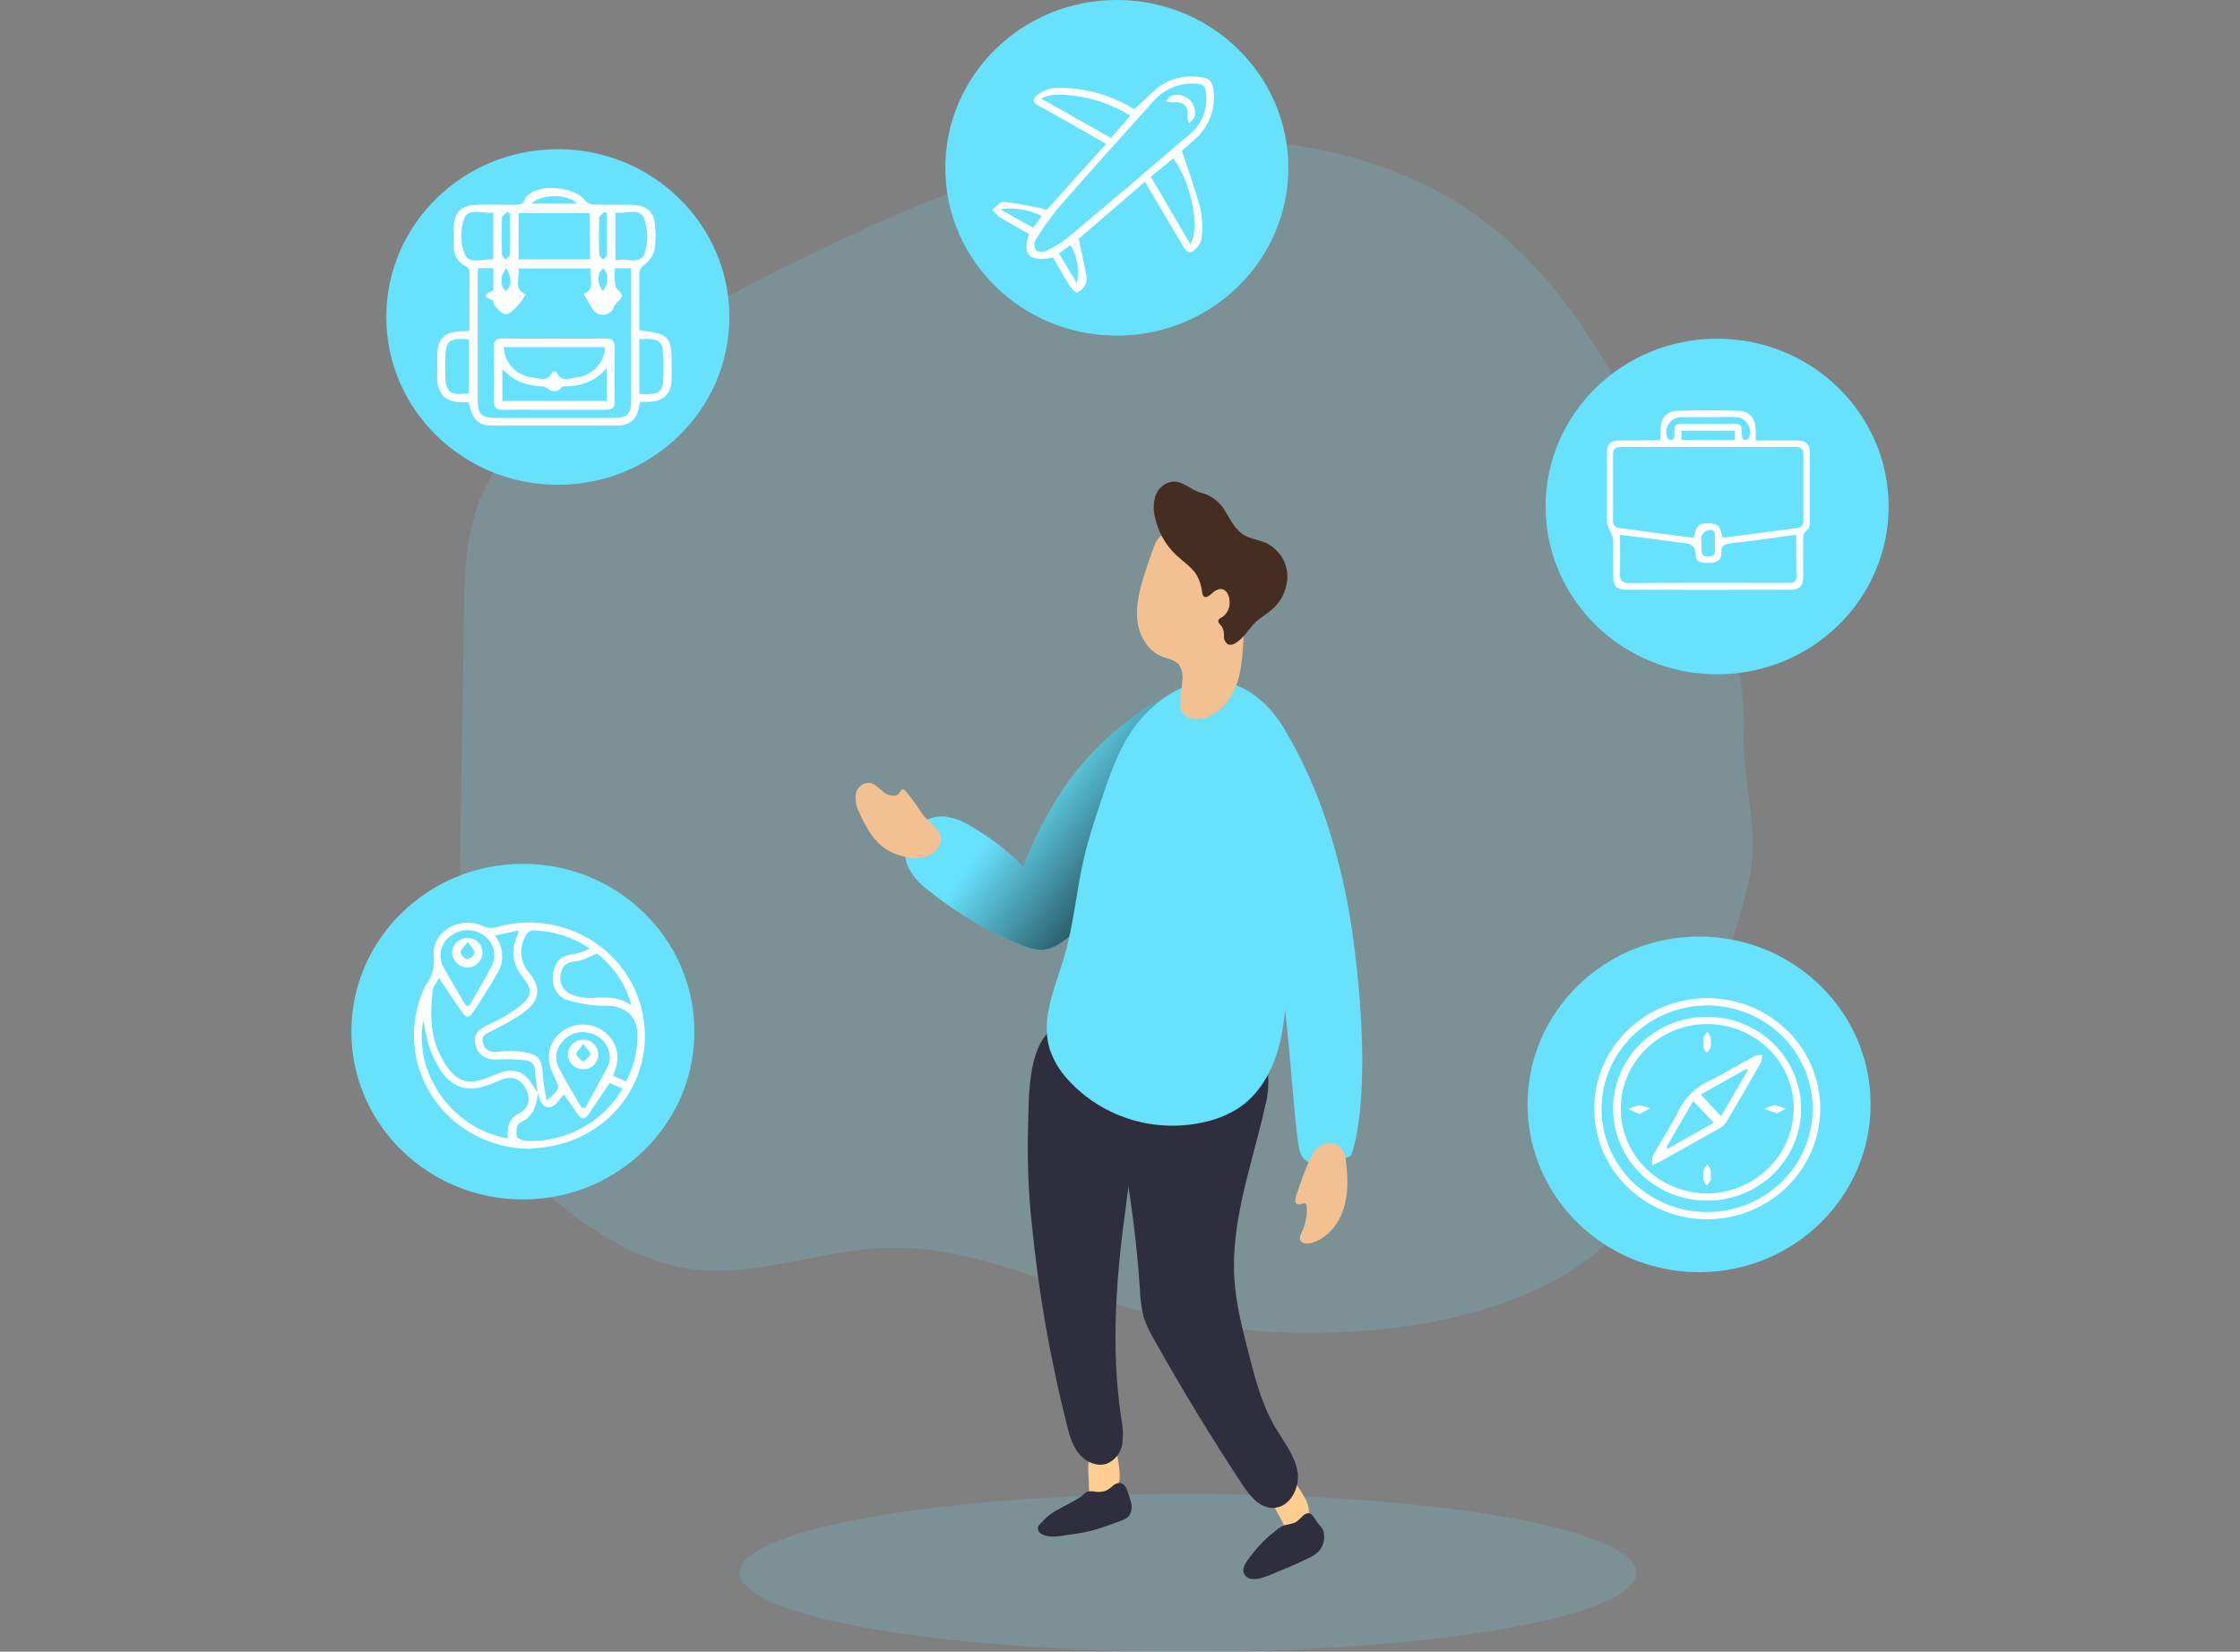 <svg width="579" height="427" viewBox="0 0 579 427" fill="none" xmlns="http://www.w3.org/2000/svg">
<rect x="0" y="0" width="579" height="427" fill="#808080" stroke="none"/>
<g clip-path="url(#clip0_6_91)">
<path opacity="0.18" d="M307.075 427C371.077 427 422.962 417.862 422.962 406.59C422.962 395.318 371.077 386.18 307.075 386.18C243.072 386.18 191.187 395.318 191.187 406.59C191.187 417.862 243.072 427 307.075 427Z" fill="#68E1FD"/>
<path opacity="0.18" d="M450.766 189.616C451.387 166.601 441.113 144.801 430.95 124.033C419.134 99.9 406.541 74.995 385.128 58.288C359.199 38.008 323.473 32.819 290.665 37.747C257.857 42.676 227.235 56.702 197.744 71.619C180.325 80.434 163.006 89.673 147.539 101.474C137.909 108.824 128.8 117.487 124.24 128.615C120.257 138.266 120.046 148.948 119.89 159.349L118.248 268.357C118.16 274.284 118.093 280.386 120.223 285.933C123.097 293.391 129.51 298.906 135.69 304.096C148.227 314.626 161.697 325.591 178.039 327.98C195.259 330.498 212.367 322.986 229.776 322.551C250.69 322.063 270.228 331.736 290.266 337.642C315.356 345.007 341.854 346.56 367.664 342.18C386.104 339.02 404.655 332.409 417.681 319.284C425.181 311.684 430.507 302.337 434.734 292.642C440.556 279.298 444.444 265.222 446.284 250.824C447.571 240.793 452.674 230.197 453.029 220.35C453.407 210.319 450.478 200.06 450.766 189.616Z" fill="#68E1FD"/>
<path d="M264.503 224.009C260.465 219.934 255.882 216.414 250.878 213.543C249.022 212.357 246.945 211.541 244.765 211.144C243.093 210.93 241.392 211.151 239.835 211.786C238.279 212.421 236.921 213.447 235.9 214.76C234.878 216.074 234.23 217.628 234.019 219.265C233.809 220.902 234.044 222.565 234.702 224.085C235.945 226.489 237.751 228.572 239.972 230.164C247.224 236.07 255.354 240.858 264.081 244.364C265.631 245.088 267.314 245.498 269.03 245.57C271.626 245.57 273.967 244.061 275.975 242.443C281.711 237.796 285.961 231.587 289.777 225.377C292.706 220.665 295.525 215.812 297.067 210.504C297.943 207.486 298.398 204.37 298.964 201.287C299.53 198.203 300.151 195.37 300.906 192.439C301.549 189.953 303.79 185.838 303.58 183.33C303.08 177.609 295.092 183.808 292.951 185.306C284.515 191.397 277.471 199.144 272.269 208.05C269.206 213.136 266.607 218.476 264.503 224.009V224.009Z" fill="#68E1FD"/>
<path d="M264.503 224.009C260.465 219.934 255.882 216.414 250.878 213.543C249.022 212.357 246.945 211.541 244.765 211.144C243.093 210.93 241.392 211.151 239.835 211.786C238.279 212.421 236.921 213.447 235.9 214.76C234.878 216.074 234.23 217.628 234.019 219.265C233.809 220.902 234.044 222.565 234.702 224.085C235.945 226.489 237.751 228.572 239.972 230.164C247.224 236.07 255.354 240.858 264.081 244.364C265.631 245.088 267.314 245.498 269.03 245.57C271.626 245.57 273.967 244.061 275.975 242.443C281.711 237.796 285.961 231.587 289.777 225.377C292.706 220.665 295.525 215.812 297.067 210.504C297.943 207.486 298.398 204.37 298.964 201.287C299.53 198.203 300.151 195.37 300.906 192.439C301.549 189.953 303.79 185.838 303.58 183.33C303.08 177.609 295.092 183.808 292.951 185.306C284.515 191.397 277.471 199.144 272.269 208.05C269.206 213.136 266.607 218.476 264.503 224.009V224.009Z" fill="url(#paint0_linear_6_91)"/>
<path d="M238.33 210.287C237.055 208.287 235.646 206.372 234.114 204.554C233.903 204.294 233.614 204.012 233.27 204.077C232.926 204.142 232.749 204.587 232.549 204.913C231.739 206.226 229.631 205.749 228.411 204.782C227.19 203.816 226.081 202.448 224.505 202.361C223.67 202.405 222.878 202.736 222.269 203.296C221.66 203.857 221.273 204.61 221.177 205.423C221.029 207.068 221.372 208.72 222.164 210.178C222.771 211.571 223.464 212.927 224.239 214.238C225.213 215.979 226.498 217.534 228.034 218.83C229.544 219.979 231.277 220.817 233.126 221.295C234.916 221.866 236.823 221.989 238.674 221.653C239.595 221.478 240.461 221.092 241.199 220.526C241.938 219.959 242.529 219.23 242.923 218.396C244.487 214.651 239.983 212.946 238.33 210.287Z" fill="#F3C091"/>
<path d="M281.467 384.259C281.425 384.859 281.508 385.461 281.711 386.028C282.322 387.396 284.219 387.765 285.661 387.299C286.38 387.071 287.041 386.695 287.6 386.197C288.159 385.699 288.602 385.09 288.901 384.411C289.378 383.108 289.538 381.714 289.367 380.34C289.274 379.016 289.093 377.699 288.823 376.399C288.781 375.927 288.639 375.469 288.406 375.054C288.173 374.639 287.854 374.276 287.47 373.989C285.706 373.012 282.399 375.139 281.734 376.811C280.89 378.885 281.489 382.055 281.467 384.259Z" fill="#FFCD90"/>
<path d="M287.647 384.118C287.127 384.606 286.541 385.022 285.905 385.355C285.051 385.663 284.134 385.764 283.231 385.648C282.503 385.473 281.741 385.473 281.012 385.648C280.599 385.871 280.224 386.157 279.903 386.495C279.128 387.118 278.292 387.664 277.406 388.124L273.723 390.11C272.622 390.669 271.59 391.35 270.65 392.14C270.084 392.662 269.596 393.226 269.03 393.801C268.754 394.021 268.525 394.29 268.353 394.594C268.251 394.884 268.238 395.196 268.314 395.493C268.391 395.79 268.555 396.059 268.786 396.266C269.263 396.664 269.842 396.927 270.461 397.026C271.188 397.192 271.934 397.262 272.68 397.232C273.745 397.159 274.805 397.022 275.853 396.82C278.214 396.542 280.552 396.11 282.854 395.528C285.162 394.844 287.414 394.008 289.666 393.172C290.48 392.939 291.22 392.51 291.819 391.923C292.187 391.352 292.417 390.705 292.49 390.033C292.563 389.362 292.478 388.682 292.24 388.048C292.02 387.133 291.738 386.234 291.397 385.355C291.064 384.498 290.532 383.553 289.611 383.39C289.294 383.362 288.974 383.397 288.671 383.492C288.368 383.587 288.088 383.741 287.847 383.944L287.647 384.118Z" fill="#2E2E3F"/>
<path d="M266.733 316.667C268.457 334.103 271.479 351.393 275.775 368.398C276.441 371.025 277.185 373.739 278.915 375.856C280.646 377.973 283.675 379.308 286.26 378.331C287.311 377.845 288.217 377.104 288.892 376.178C289.568 375.253 289.991 374.174 290.121 373.044C290.369 370.786 290.249 368.503 289.766 366.281C287.048 347.988 288.579 329.369 291.131 311.033C291.812 305.091 293.03 299.221 294.77 293.489C296.002 289.7 297.666 285.977 297.932 282.003C298.698 270.344 286.915 261.778 275.642 264.275C265.202 266.587 266.023 283.588 265.723 291.611C265.493 299.976 265.831 308.346 266.733 316.667Z" fill="#2E2E3F"/>
<path d="M266.733 316.667C268.457 334.103 271.479 351.393 275.775 368.398C276.441 371.025 277.185 373.739 278.915 375.856C280.646 377.973 283.675 379.308 286.26 378.331C287.311 377.845 288.217 377.104 288.892 376.178C289.568 375.253 289.991 374.174 290.121 373.044C290.369 370.786 290.249 368.503 289.766 366.281C287.048 347.988 288.579 329.369 291.131 311.033C291.812 305.091 293.03 299.221 294.77 293.489C296.002 289.7 297.666 285.977 297.932 282.003C298.698 270.344 286.915 261.778 275.642 264.275C265.202 266.587 266.023 283.588 265.723 291.611C265.493 299.976 265.831 308.346 266.733 316.667Z" fill="url(#paint1_linear_6_91)"/>
<path d="M331.528 393.519C331.752 394.078 332.088 394.587 332.515 395.017C333.625 395.994 335.533 395.538 336.654 394.529C337.201 394.017 337.632 393.4 337.921 392.715C338.209 392.031 338.348 391.295 338.329 390.555C338.192 389.17 337.725 387.835 336.964 386.658C336.303 385.495 335.562 384.378 334.745 383.314C334.51 382.909 334.191 382.557 333.809 382.278C333.427 382 332.99 381.802 332.526 381.697C330.496 381.545 328.421 384.845 328.554 386.636C328.643 388.894 330.563 391.511 331.528 393.519Z" fill="#FFCD90"/>
<path d="M338.751 391.359C338.251 391.087 337.641 391.131 336.842 391.804C336.304 392.374 335.726 392.908 335.112 393.4C334.058 394.062 332.682 394.019 331.528 394.485C330.84 394.831 330.205 395.27 329.642 395.788C327.481 397.45 325.542 399.373 323.872 401.509C322.763 403.04 320.178 405.57 322.031 407.48C322.929 408.403 324.46 408.338 325.725 408.012C327.027 407.645 328.299 407.184 329.531 406.634C332.415 405.439 335.289 404.245 338.085 402.877C339.168 402.427 340.149 401.77 340.97 400.945C341.598 400.189 342.018 399.289 342.191 398.329C342.364 397.37 342.283 396.383 341.957 395.462C341.628 394.912 341.233 394.402 340.781 393.943C340.104 393.128 339.572 391.815 338.751 391.359Z" fill="#2E2E3F"/>
<path d="M287.37 272.634C285.761 278.062 287.148 283.838 288.368 289.353C291.589 303.889 293.692 318.64 294.659 333.484C294.719 335.808 295.031 338.119 295.591 340.378C296.288 342.495 297.23 344.527 298.398 346.435C305.499 359.123 313.058 371.55 321.076 383.716C322.963 386.582 325.426 389.752 328.909 389.817C333.347 389.915 336.099 384.639 335.367 380.372C334.634 376.106 331.705 372.566 329.52 368.799C326.191 363.1 324.494 356.651 322.863 350.289C321.232 343.928 319.534 337.414 319.068 330.813C318.07 315.614 323.673 300.937 326.979 286.107C327.725 283.381 327.992 280.55 327.767 277.737C327.034 272.015 322.463 267.217 317.005 265.046C308.073 261.517 290.632 261.669 287.37 272.634Z" fill="#2E2E3F"/>
<path d="M287.37 272.634C285.761 278.062 287.148 283.838 288.368 289.353C291.589 303.889 293.692 318.64 294.659 333.484C294.719 335.808 295.031 338.119 295.591 340.378C296.288 342.495 297.23 344.527 298.398 346.435C305.499 359.123 313.058 371.55 321.076 383.716C322.963 386.582 325.426 389.752 328.909 389.817C333.347 389.915 336.099 384.639 335.367 380.372C334.634 376.106 331.705 372.566 329.52 368.799C326.191 363.1 324.494 356.651 322.863 350.289C321.232 343.928 319.534 337.414 319.068 330.813C318.07 315.614 323.673 300.937 326.979 286.107C327.725 283.381 327.992 280.55 327.767 277.737C327.034 272.015 322.463 267.217 317.005 265.046C308.073 261.517 290.632 261.669 287.37 272.634Z" fill="url(#paint2_linear_6_91)"/>
<path d="M291.852 190.007C288.468 195.381 286.449 201.45 284.463 207.442C282.932 212.056 281.401 216.681 280.28 221.414C278.239 230.023 277.562 238.925 275.065 247.415C272.78 255.21 268.952 263.276 271.282 271.06C272.245 274.007 273.837 276.719 275.953 279.018C280.506 284.079 286.443 287.761 293.064 289.629C299.685 291.496 306.713 291.472 313.321 289.559C315.881 288.814 318.307 287.682 320.511 286.205C326.347 282.177 329.597 275.348 331.073 268.531C332.549 261.713 332.504 254.635 333.159 247.676C334.268 235.821 337.419 224.161 337.597 212.262C337.774 200.364 334.268 187.575 324.804 180.149C312.733 170.748 298.753 179.064 291.852 190.007Z" fill="#68E1FD"/>
<path d="M291.852 190.007C288.468 195.381 286.449 201.45 284.463 207.442C282.932 212.056 281.401 216.681 280.28 221.414C278.239 230.023 277.562 238.925 275.065 247.415C272.78 255.21 268.952 263.276 271.282 271.06C272.245 274.007 273.837 276.719 275.953 279.018C280.506 284.079 286.443 287.761 293.064 289.629C299.685 291.496 306.713 291.472 313.321 289.559C315.881 288.814 318.307 287.682 320.511 286.205C326.347 282.177 329.597 275.348 331.073 268.531C332.549 261.713 332.504 254.635 333.159 247.676C334.268 235.821 337.419 224.161 337.597 212.262C337.774 200.364 334.268 187.575 324.804 180.149C312.733 170.748 298.753 179.064 291.852 190.007Z" fill="url(#paint3_linear_6_91)"/>
<path d="M295.347 150.012C294.293 153.606 293.483 157.384 294.082 161.086C294.681 164.788 296.911 168.414 300.462 169.771C301.926 170.346 303.635 170.585 304.667 171.747C305.518 172.986 305.851 174.497 305.599 175.97C305.517 177.453 305.358 178.932 305.122 180.399C304.93 181.214 304.893 182.057 305.011 182.885C305.199 183.598 305.587 184.245 306.129 184.755C306.672 185.265 307.349 185.617 308.084 185.773C309.562 186.073 311.101 185.882 312.456 185.23C316.539 183.461 319.113 179.324 320.222 175.09C321.332 170.856 321.254 166.405 321.609 162.063C321.915 159.618 322.034 157.154 321.964 154.691C321.757 152.013 320.955 149.41 319.613 147.067C318.272 144.723 316.423 142.694 314.198 141.121C311.002 138.874 304.112 136.019 300.295 138.396C298.953 139.232 298.465 140.774 297.965 142.163C297.022 144.758 296.113 147.385 295.347 150.012Z" fill="#F3C091"/>
<path d="M302.481 124.609C301.598 124.848 300.79 125.297 300.128 125.917C299.465 126.536 298.97 127.306 298.687 128.159C298.138 129.875 298.069 131.705 298.487 133.457C299.241 137.319 301.207 140.856 304.112 143.575C305.921 145.257 308.084 146.636 309.349 148.72C310.098 150.064 310.566 151.54 310.725 153.063C310.791 153.53 310.891 154.073 311.324 154.29C311.757 154.507 312.433 154.116 312.899 153.714C313.765 152.9 314.863 152.042 316.028 152.336C317.193 152.629 317.826 154.203 317.826 155.506C317.891 156.27 317.757 157.038 317.435 157.737C317.112 158.436 316.613 159.043 315.984 159.501C315.584 159.74 315.063 159.935 314.941 160.369C314.752 161.01 315.485 161.455 315.873 162.041C316.264 162.799 316.437 163.648 316.372 164.495C316.342 164.913 316.43 165.331 316.626 165.704C316.821 166.077 317.117 166.391 317.482 166.612C317.811 166.695 318.155 166.703 318.488 166.635C318.821 166.567 319.133 166.425 319.401 166.221C321.62 164.886 322.796 162.454 324.671 160.717C325.881 159.631 327.367 158.763 328.632 157.688C329.988 156.56 331.064 155.145 331.777 153.55C332.49 151.955 332.823 150.221 332.748 148.482C332.641 146.742 332.056 145.063 331.057 143.621C330.057 142.179 328.679 141.027 327.068 140.285C325.293 139.525 323.284 139.33 321.631 138.364C319.346 137.028 318.147 134.52 316.783 132.295C316.139 131.087 315.242 130.025 314.15 129.18C313.058 128.334 311.797 127.724 310.447 127.388C307.629 126.671 305.599 123.957 302.481 124.609Z" fill="#452D21"/>
<path d="M329.919 185.578C329.919 185.578 345.186 204.989 350.134 245.287C355.083 285.586 349.213 298.733 349.213 298.733C349.213 298.733 338.673 304.063 336.21 298.244C333.747 292.425 333.181 239.49 324.005 228.047C314.83 216.605 321.542 188.042 329.919 185.578Z" fill="#68E1FD"/>
<path d="M329.919 185.578C329.919 185.578 345.186 204.989 350.134 245.287C355.083 285.586 349.213 298.733 349.213 298.733C349.213 298.733 338.673 304.063 336.21 298.244C333.747 292.425 333.181 239.49 324.005 228.047C314.83 216.605 321.542 188.042 329.919 185.578Z" fill="url(#paint4_linear_6_91)"/>
<path d="M335.001 309.177C334.712 309.991 334.646 311.207 335.511 311.348C336.376 311.489 337.109 310.718 337.586 311.25C337.721 311.437 337.787 311.662 337.774 311.891C337.912 314.217 337.458 316.541 336.454 318.654C336.098 319.186 335.948 319.826 336.032 320.456C336.354 321.542 337.952 321.661 339.072 321.314C343.122 320.087 346.051 316.45 347.305 312.488C348.559 308.525 348.414 304.28 347.882 300.166C347.858 298.853 347.381 297.586 346.528 296.572C344.531 294.673 340.903 295.66 339.649 297.767C337.608 301.208 336.332 305.431 335.001 309.177Z" fill="#F3C091"/>
<path d="M144.189 125.325C168.675 125.325 188.524 105.902 188.524 81.943C188.524 57.984 168.675 38.562 144.189 38.562C119.703 38.562 99.853 57.984 99.853 81.943C99.853 105.902 119.703 125.325 144.189 125.325Z" fill="#68E1FD"/>
<path d="M288.679 86.763C313.165 86.763 333.015 67.341 333.015 43.382C333.015 19.423 313.165 0 288.679 0C264.193 0 244.343 19.423 244.343 43.382C244.343 67.341 264.193 86.763 288.679 86.763Z" fill="#68E1FD"/>
<path d="M443.843 174.32C468.329 174.32 488.178 154.897 488.178 130.938C488.178 106.979 468.329 87.556 443.843 87.556C419.357 87.556 399.507 106.979 399.507 130.938C399.507 154.897 419.357 174.32 443.843 174.32Z" fill="#68E1FD"/>
<path d="M135.157 310.078C159.643 310.078 179.493 290.655 179.493 266.696C179.493 242.737 159.643 223.314 135.157 223.314C110.671 223.314 90.822 242.737 90.822 266.696C90.822 290.655 110.671 310.078 135.157 310.078Z" fill="#68E1FD"/>
<path d="M439.183 328.881C463.669 328.881 483.519 309.458 483.519 285.499C483.519 261.54 463.669 242.117 439.183 242.117C414.697 242.117 394.847 261.54 394.847 285.499C394.847 309.458 414.697 328.881 439.183 328.881Z" fill="#68E1FD"/>
<path d="M429.22 113.524C429.22 112.634 429.164 111.635 429.22 110.647C429.419 107.966 430.828 106.305 433.558 106.207C438.817 106.044 444.098 106.033 449.357 106.207C452.175 106.283 453.617 107.988 453.795 110.767C453.85 111.7 453.795 112.634 453.795 113.872H462.26C463.081 113.872 463.903 113.872 464.724 113.872C466.843 113.969 467.775 114.795 467.786 116.814C467.786 122.915 467.786 129.005 467.786 135.107C467.786 135.682 467.708 136.507 467.331 136.779C465.766 137.864 466.088 139.46 466.088 140.958C466.088 143.705 466.088 146.451 466.088 149.198C466.088 151.467 465.134 152.455 462.837 152.455C448.658 152.498 434.486 152.498 420.321 152.455C417.903 152.455 416.993 151.489 416.993 149.1C416.993 145.844 416.993 142.673 416.993 139.46C416.836 138.731 416.571 138.029 416.205 137.376C415.777 136.573 415.484 135.708 415.34 134.814C415.262 128.919 415.34 123.024 415.34 117.129C415.34 114.729 416.216 113.872 418.735 113.872C422.063 113.872 425.392 113.872 428.798 113.807C428.787 113.807 428.909 113.687 429.22 113.524ZM445.219 138.874C445.452 138.92 445.69 138.945 445.929 138.95L464.668 136.475C465.933 136.312 466.133 135.53 466.133 134.477C466.133 128.843 466.133 123.219 466.133 117.595C466.133 116.173 465.711 115.554 464.136 115.554C449.076 115.598 434.013 115.598 418.946 115.554C417.392 115.554 416.926 116.152 416.937 117.574C416.993 123.208 416.937 128.832 416.937 134.455C416.89 134.717 416.904 134.986 416.978 135.242C417.052 135.499 417.184 135.735 417.364 135.934C417.544 136.134 417.768 136.29 418.019 136.393C418.27 136.496 418.541 136.543 418.812 136.529C422.607 136.985 426.401 137.614 430.196 138.06C432.737 138.396 435.277 138.7 437.796 139.015C438.517 135.758 439.039 135.28 441.635 135.302C444.042 135.324 444.553 135.823 445.219 138.874ZM464.291 138.233C458.555 139.015 453.196 139.829 447.726 140.405C445.94 140.611 444.83 140.882 444.919 143.021C444.997 144.714 443.71 145.474 442.068 145.529C440.426 145.583 438.306 145.583 438.317 143.683C438.317 140.372 436.154 140.426 433.957 140.22C433.003 140.111 432.06 139.97 431.106 139.84L418.735 138.244C418.735 141.707 418.846 144.91 418.735 148.102C418.646 150.11 419.278 150.74 421.386 150.729C433.302 150.631 445.219 150.675 457.135 150.675C458.987 150.675 460.829 150.675 462.682 150.675C463.792 150.675 464.346 150.305 464.335 149.176C464.28 145.67 464.291 142.131 464.291 138.244V138.233ZM441.513 107.836C439.116 107.836 436.72 107.836 434.323 107.836C433.686 107.885 433.07 108.084 432.528 108.418C431.987 108.751 431.537 109.208 431.216 109.75C430.895 110.291 430.713 110.901 430.686 111.526C430.659 112.152 430.788 112.774 431.061 113.34C431.16 113.466 431.286 113.569 431.429 113.642C431.573 113.715 431.732 113.756 431.893 113.763C432.052 113.753 432.206 113.707 432.343 113.628C432.48 113.548 432.596 113.439 432.681 113.307C432.779 112.92 432.809 112.52 432.77 112.124C432.848 109.529 432.848 109.529 435.555 109.529C439.05 109.529 442.545 109.529 446.028 109.529C447.316 109.529 448.78 109.366 449.79 109.92C450.344 110.224 450.089 111.874 450.289 112.906C450.356 113.22 450.666 113.665 450.932 113.72C451.122 113.748 451.315 113.728 451.494 113.661C451.673 113.595 451.831 113.484 451.953 113.34C453.24 111.169 451.421 107.912 448.913 107.836C446.406 107.76 443.987 107.846 441.513 107.846V107.836ZM448.414 111.331H434.612V113.72H448.414V111.331ZM439.804 140.318C439.804 140.774 439.804 141.24 439.804 141.707C439.727 142.977 439.893 143.879 441.613 143.879C443.332 143.879 443.299 142.956 443.266 141.805C443.233 140.654 443.266 139.547 443.266 138.418C443.266 137.289 442.567 136.779 441.59 137.028C440.873 137.261 440.269 137.744 439.893 138.385C439.571 138.896 439.804 139.677 439.804 140.35V140.318Z" fill="white"/>
<path d="M295.946 46.986L278.816 61.74C279.503 64.931 280.191 67.96 280.757 71.011C280.955 71.87 280.881 72.767 280.546 73.584C280.09 74.459 279.369 75.175 278.483 75.636C278.183 75.777 277.096 74.811 276.674 74.148C275.099 71.673 273.656 69.122 272.236 66.625C265.868 67.635 264.226 66.061 265.979 60.48C263.449 59.037 260.853 57.625 258.345 56.138C257.651 55.575 257.033 54.93 256.503 54.216C257.458 53.5 258.467 52.11 259.355 52.186C262.683 52.468 265.901 53.272 269.174 53.815C269.629 53.94 270.071 54.107 270.494 54.314C275.576 48.68 280.646 43.056 285.916 37.194L276.053 31.57C273.468 30.105 270.894 28.617 268.286 27.228C267.066 26.565 266.777 25.567 267.82 24.817C269.078 23.744 270.613 23.031 272.258 22.755C279.635 22.427 286.935 24.346 293.15 28.248C294.959 26.576 296.656 24.991 298.409 23.395C299.899 22.056 301.666 21.046 303.59 20.433C305.514 19.821 307.55 19.62 309.56 19.845C312.677 20.095 313.543 20.985 313.754 24.101C313.925 26.366 313.552 28.64 312.666 30.74C311.78 32.839 310.405 34.708 308.65 36.195C307.463 37.281 306.22 38.366 305.499 38.974C307.208 44.218 308.994 49.06 310.314 54.021C310.762 56.394 310.87 58.816 310.636 61.219C310.529 62.23 310.107 63.185 309.427 63.955C307.896 65.767 306.964 65.637 305.754 63.596C302.537 58.179 299.352 52.729 295.946 46.986ZM311.812 25.556C311.657 23.504 312.034 21.713 309.183 21.615C307.094 21.473 305.002 21.815 303.074 22.613C301.146 23.411 299.438 24.642 298.088 26.207C289.977 35.272 281.8 44.294 273.801 53.456C271.544 56.168 269.493 59.038 267.665 62.044C267.457 62.464 267.36 62.928 267.381 63.394C267.402 63.86 267.542 64.314 267.787 64.714C268.208 64.942 268.678 65.068 269.159 65.081C269.64 65.095 270.117 64.995 270.55 64.79C272.613 63.797 274.555 62.581 276.341 61.164C286.83 52.371 297.259 43.516 307.629 34.599C308.964 33.486 310.03 32.098 310.753 30.535C311.476 28.971 311.838 27.271 311.812 25.556V25.556ZM307.64 63.053C310.436 59.308 307.64 46.204 303.202 40.961L297.466 45.716L307.64 63.053ZM292.163 29.909C286.211 26.184 279.254 24.293 272.192 24.481C271.128 24.682 270.093 25.007 269.107 25.447L287.148 35.674L292.163 29.909ZM269.274 55.834C265.974 54.174 262.227 53.563 258.556 54.086L267.044 58.895L269.274 55.834ZM278.327 73.204C279.078 69.832 278.499 66.308 276.707 63.336L273.712 65.507L278.327 73.204Z" fill="white"/>
<path d="M308.894 29.269C308.927 29.638 308.87 30.01 308.728 30.354C308.321 30.897 307.86 31.399 307.352 31.852C307.094 31.279 306.944 30.665 306.908 30.039C307.307 27.445 305.876 26.099 303.147 26.511C302.546 26.492 301.952 26.371 301.394 26.153C301.838 25.664 302.182 24.959 302.725 24.752C303.444 24.514 304.21 24.45 304.96 24.566C305.709 24.683 306.418 24.976 307.025 25.421C307.633 25.865 308.12 26.448 308.446 27.119C308.772 27.789 308.925 28.527 308.894 29.269V29.269Z" fill="white"/>
<path d="M165.258 85.331C173.124 86.416 173.601 86.915 173.601 94.547C173.601 95.829 173.601 97.11 173.601 98.38C173.402 101.886 171.449 103.743 167.865 103.884C167.133 103.884 166.412 103.884 165.502 103.884C165.391 104.394 165.302 104.839 165.203 105.274C164.415 108.65 162.784 110.029 159.233 110.039C148.649 110.039 138.06 110.039 127.468 110.039C123.585 110.039 122.22 108.672 121.189 104.112C120.988 104.01 120.77 103.943 120.545 103.917C115.386 104.372 112.645 102.125 113.012 96.317C113.1 94.971 113.012 93.614 113.012 92.257C113.012 87.534 114.809 85.743 119.58 85.624C120.057 85.624 120.534 85.624 121.333 85.537C121.333 80.304 121.333 75.158 121.333 70.012C121.333 69.567 120.723 68.927 120.223 68.72C119.309 68.268 118.547 67.568 118.028 66.704C117.509 65.84 117.254 64.848 117.294 63.846C117.294 62.174 117.294 60.502 117.294 58.819C117.383 54.868 119.225 53.044 123.33 52.946C126.581 52.87 129.843 52.946 133.105 52.946C134.347 52.946 135.324 52.859 135.734 51.448C135.892 51.08 136.139 50.756 136.455 50.504C139.429 47.388 148.782 48.332 151.19 51.795C151.442 52.107 151.758 52.365 152.117 52.551C152.476 52.738 152.87 52.85 153.275 52.881C156.604 53.001 159.932 52.881 163.261 52.957C167.477 53.044 169.285 54.879 169.352 59.026C169.515 60.835 169.462 62.656 169.197 64.454C168.855 65.965 168.008 67.321 166.789 68.308C166.284 68.583 165.869 68.994 165.594 69.492C165.319 69.99 165.194 70.555 165.236 71.12C165.291 75.809 165.258 80.51 165.258 85.331ZM123.618 69.328C123.552 70.175 123.474 70.794 123.474 71.424C123.474 82.106 123.474 92.789 123.474 103.471C123.474 107.141 124.451 108.042 128.345 108.042H158.157C162.262 108.042 163.139 107.173 163.139 103.091C163.139 92.662 163.139 82.222 163.139 71.771V69.35H158.956C158.823 70.865 158.852 72.39 159.045 73.899C159.244 74.822 160.765 75.592 160.753 76.418C160.742 77.243 159.555 78.046 158.889 78.893C158.656 79.208 158.623 79.653 158.412 79.978C158.142 80.402 157.768 80.752 157.324 80.997C156.88 81.242 156.38 81.375 155.871 81.382C155.361 81.39 154.857 81.272 154.406 81.04C153.954 80.808 153.57 80.469 153.286 80.054C152.454 78.773 151.711 77.438 150.846 75.994C154.174 74.626 152.144 71.782 152.676 69.394H134.037C134.369 71.912 132.65 74.735 135.889 76.135C135.266 77.167 134.557 78.147 133.77 79.066C132.894 79.946 131.762 81.238 130.764 81.238C129.765 81.238 128.722 79.87 127.823 78.99C127.479 78.665 127.602 77.677 127.302 77.568C123.63 76.255 126.492 75.734 127.513 75.05V69.328H123.618ZM152.465 55.107H134.037V67.049H152.51L152.465 55.107ZM127.491 54.922C124.783 55.432 121.122 53.456 119.957 56.583C118.932 59.566 118.995 62.803 120.135 65.746C121.311 68.471 124.872 66.831 127.491 67.092V54.922ZM159.067 67.363C161.83 66.527 165.513 68.601 166.6 65.529C167.607 62.54 167.549 59.306 166.434 56.355C165.325 53.598 161.685 55.345 159.067 54.955V67.363ZM121.222 87.73C116.007 87.285 115.109 88.099 115.097 93.017V96.599C115.097 101.387 116.274 102.375 121.222 101.637V87.73ZM165.258 87.73V101.843C170.706 102.169 171.504 101.43 171.504 96.415V93.06C171.504 88.099 170.65 87.35 165.258 87.697V87.73ZM131.818 55.226L131.163 54.77C130.675 55.259 129.787 55.736 129.765 56.236C129.632 59.416 129.654 62.597 129.765 65.778C129.765 66.223 130.364 66.658 130.697 67.092C131.074 66.625 131.807 66.169 131.807 65.692C131.873 62.25 131.818 58.711 131.818 55.226ZM156.881 55.161L156.227 54.748C155.761 55.269 154.917 55.78 154.895 56.312C154.773 59.492 154.795 62.673 154.895 65.854C154.895 66.278 155.561 66.69 155.905 67.103C156.26 66.69 156.903 66.278 156.915 65.854C156.926 62.25 156.892 58.722 156.892 55.161H156.881ZM137.365 52.642H149.204C146.907 50.08 139.817 50.058 137.365 52.642ZM129.698 72.183C129.609 72.727 129.609 73.28 129.698 73.823C129.967 74.35 130.307 74.839 130.708 75.278C131.17 74.854 131.546 74.35 131.818 73.79C131.995 73.022 131.995 72.225 131.818 71.456C131.558 70.697 131.212 69.969 130.786 69.285C130.431 70.001 130.054 70.718 129.676 71.456C129.644 71.684 129.655 71.916 129.71 72.14L129.698 72.183ZM156.892 72.444C156.976 71.901 156.976 71.348 156.892 70.805C156.628 70.266 156.288 69.765 155.883 69.317C155.528 69.795 154.962 70.229 154.84 70.761C154.663 71.614 154.663 72.493 154.84 73.345C155.078 74.03 155.41 74.68 155.827 75.278C156.182 74.637 156.582 74.007 156.937 73.345C156.987 73.031 156.976 72.71 156.903 72.401L156.892 72.444Z" fill="white"/>
<path d="M143.301 105.957C138.985 105.957 134.669 105.871 130.364 105.957C128.145 106.023 127.546 105.241 127.613 103.178C127.746 98.727 127.69 94.265 127.613 89.803C127.613 88.186 128.145 87.513 129.832 87.513C138.782 87.57 147.735 87.57 156.693 87.513C158.412 87.513 158.912 88.197 158.912 89.803C158.845 94.428 158.823 99.042 158.912 103.656C158.912 105.545 158.08 105.957 156.404 105.947C152.088 105.925 147.695 105.957 143.301 105.957ZM156.404 89.738H130.198C130.261 91.671 131.026 93.519 132.356 94.949C133.686 96.38 135.493 97.3 137.454 97.544C139.262 97.739 141.67 98.955 142.791 96.111C143.12 95.991 143.482 95.991 143.811 96.111C144.921 98.966 147.34 97.739 149.148 97.544C151.109 97.3 152.916 96.38 154.246 94.949C155.576 93.519 156.341 91.671 156.404 89.738V89.738ZM156.815 95.166C153.63 98.825 149.869 99.91 145.631 99.889C145.154 99.889 144.743 100.768 144.189 100.974C143.614 101.17 142.988 101.17 142.413 100.974C141.659 100.714 140.993 99.889 140.261 99.889C137.188 99.704 134.281 99.161 131.84 97.175C131.207 96.665 130.608 96.089 129.854 95.47V103.645H156.815V95.166Z" fill="white"/>
<path d="M136.833 296.985C131.851 296.956 126.954 295.715 122.585 293.373C118.215 291.03 114.51 287.661 111.804 283.568C109.097 279.476 107.474 274.788 107.08 269.928C106.687 265.069 107.536 260.19 109.55 255.731C109.713 255.304 109.917 254.893 110.16 254.504C111.707 252.47 112.398 249.933 112.091 247.415C111.414 240.901 118.803 236.559 124.894 239.447C125.899 239.905 127.034 240.016 128.112 239.761C132.329 238.501 136.779 238.17 141.143 238.794C145.506 239.417 149.674 240.979 153.347 243.366C157.019 245.754 160.106 248.908 162.384 252.602C164.662 256.296 166.076 260.438 166.523 264.731C167.349 272.086 165.257 279.472 160.68 285.362C156.103 291.253 149.39 295.2 141.925 296.388C140.239 296.746 138.53 296.8 136.833 296.985ZM139.052 282.372C138.708 285.727 137.942 288.723 134.259 290.297C133.593 290.58 133.371 292.61 133.56 293.739C133.648 294.282 135.157 294.933 136.034 294.966C137.966 295.041 139.9 294.91 141.803 294.575C145.781 293.896 149.556 292.367 152.861 290.096C156.165 287.825 158.917 284.869 160.92 281.439L157.591 279.984C155.727 282.752 153.952 285.325 152.221 287.942C151.19 289.494 150.28 289.429 149.259 287.942C148.238 286.454 147.04 284.685 145.742 282.926C145.01 283.784 144.455 284.5 143.856 285.162C142.402 286.758 140.816 286.639 139.762 284.772C139.434 284.015 139.177 283.23 138.996 282.427C138.681 280.666 138.459 278.89 138.33 277.107C138.33 275.359 137.554 274.263 135.845 274.089C133.637 273.822 131.409 273.753 129.188 273.883C125.982 274.154 123.807 273.09 122.997 270.387C122.187 267.684 123.197 266.338 126.503 264.742C129.511 263.398 132.333 261.687 134.902 259.65C137.543 257.425 137.476 255.536 135.313 252.876C132.45 249.358 131.884 245.678 133.848 241.618C133.947 241.263 134.011 240.899 134.037 240.532L127.89 241.857C129.034 243.247 129.703 244.954 129.802 246.736C129.902 248.518 129.427 250.286 128.445 251.79C126.603 255.047 124.584 258.206 122.52 261.333C121.178 263.352 120.578 263.32 119.192 261.333C117.294 258.619 115.486 255.84 113.478 252.832C112.823 254.081 111.958 255.004 111.836 256.089C111.148 262.049 111.192 268.129 114.121 273.459C117.794 280.158 121.155 280.701 126.825 278.269C127.391 278.03 127.99 277.856 128.556 277.606C132.727 275.859 135.712 276.901 137.831 280.809C138.186 281.353 138.575 281.875 138.996 282.372H139.052ZM161.774 279.571C163.77 275.895 164.804 271.792 164.781 267.629C164.714 263.841 163.117 261.398 159.378 260.291C157.669 259.78 155.705 260.16 153.83 259.911C151.251 259.683 148.706 259.177 146.241 258.402C143.567 257.316 142.413 254.168 143.046 251.226C143.723 248.066 145.143 247.003 148.715 246.59C150.016 246.275 151.278 245.819 152.477 245.233C148.1 242.238 142.905 240.601 137.565 240.532C137.066 240.532 136.367 241.14 136.078 241.618C135.081 243.131 134.616 244.921 134.755 246.716C134.893 248.511 135.626 250.213 136.844 251.562C139.717 255.156 139.617 258.217 136.078 261.181C133.438 263.352 130.142 264.915 127.025 266.555C125.715 267.25 124.34 267.64 124.806 269.453C124.864 269.851 125.004 270.232 125.219 270.575C125.434 270.917 125.717 271.213 126.053 271.443C126.389 271.674 126.769 271.835 127.171 271.917C127.573 271.999 127.987 271.999 128.389 271.918C130.622 271.652 132.88 271.652 135.113 271.918C139.307 272.526 140.194 273.904 140.305 278.073C140.508 280.224 140.853 282.36 141.337 284.468C144.821 281.428 144.81 281.428 143.201 278.193C142.902 277.574 142.613 276.944 142.38 276.304C141.612 274.245 141.686 271.975 142.587 269.968C143.489 267.961 145.148 266.373 147.218 265.534C149.32 264.674 151.677 264.627 153.813 265.403C155.949 266.179 157.704 267.72 158.723 269.714C160.176 272.547 159.677 275.283 158.457 278.084L161.774 279.571ZM131.263 294.293C131.019 291.524 131.429 289.266 134.059 287.898C136.688 286.53 137.287 284.261 135.967 281.569C134.647 278.877 132.317 278.019 129.643 279.126C128.534 279.604 127.369 280.093 126.204 280.505C121.122 282.318 117.239 281.363 114.121 277.053C112.689 274.914 111.569 272.59 110.793 270.148C110.202 268.032 109.772 265.877 109.506 263.7C106.676 276.032 115.863 291.622 131.263 294.293ZM154.285 246.525C152.355 247.274 150.712 248.338 148.993 248.468C146.53 248.664 145.265 249.651 144.899 251.931C144.677 253.023 144.869 254.155 145.439 255.118C146.009 256.081 146.917 256.808 147.994 257.164C149.509 257.738 151.118 258.036 152.743 258.043C156.415 257.739 159.977 257.555 163.205 259.911C161.824 254.601 158.688 249.887 154.285 246.503V246.525ZM150.291 286.313L151.234 286.465C153.275 282.741 155.372 279.05 157.303 275.272C157.667 274.352 157.745 273.347 157.525 272.385C157.321 271.097 156.723 269.901 155.81 268.953C154.897 268.005 153.711 267.35 152.41 267.076C151.212 266.711 149.93 266.701 148.726 267.047C147.522 267.393 146.449 268.079 145.642 269.019C144.677 269.93 144.046 271.126 143.845 272.423C143.645 273.72 143.886 275.046 144.533 276.195C146.241 279.615 148.338 282.926 150.291 286.291V286.313ZM120.434 259.998H121.322C123.274 256.556 125.371 253.191 127.113 249.662C127.786 248.311 127.937 246.767 127.539 245.315C127.142 243.864 126.222 242.601 124.95 241.759C123.715 240.879 122.22 240.419 120.693 240.45C119.165 240.482 117.691 241.002 116.495 241.933C115.249 242.815 114.371 244.109 114.022 245.575C113.673 247.041 113.878 248.582 114.598 249.912C116.373 253.321 118.504 256.643 120.434 259.998Z" fill="white"/>
<path d="M146.785 272.482C146.845 271.448 147.319 270.479 148.104 269.784C148.888 269.09 149.921 268.725 150.979 268.769C151.994 268.831 152.945 269.279 153.627 270.018C154.309 270.756 154.669 271.726 154.629 272.721C154.623 273.234 154.509 273.739 154.295 274.207C154.081 274.675 153.77 275.094 153.383 275.44C152.996 275.785 152.54 276.048 152.045 276.214C151.549 276.379 151.024 276.443 150.502 276.401C149.485 276.343 148.531 275.902 147.839 275.172C147.146 274.442 146.769 273.478 146.785 272.482V272.482ZM150.801 269.877C149.869 271.169 148.904 271.918 148.982 272.558C149.059 273.199 150.091 273.85 150.712 274.491C151.367 273.883 152.443 273.329 152.554 272.634C152.665 271.939 151.7 271.201 150.801 269.877Z" fill="white"/>
<path d="M120.856 250.129C119.837 250.102 118.865 249.707 118.127 249.019C117.389 248.331 116.938 247.4 116.862 246.405C116.853 245.895 116.947 245.387 117.14 244.912C117.332 244.437 117.618 244.004 117.982 243.638C118.346 243.272 118.781 242.98 119.26 242.778C119.74 242.577 120.256 242.47 120.778 242.465C121.283 242.45 121.786 242.534 122.257 242.711C122.729 242.888 123.16 243.155 123.525 243.497C123.891 243.838 124.183 244.247 124.386 244.699C124.588 245.152 124.697 245.64 124.706 246.134C124.723 246.644 124.638 247.153 124.453 247.631C124.269 248.108 123.99 248.545 123.632 248.917C123.274 249.288 122.844 249.587 122.368 249.795C121.891 250.003 121.377 250.117 120.856 250.129V250.129ZM120.922 243.518C119.979 244.766 119.003 245.504 119.058 246.167C119.114 246.829 120.168 247.969 120.756 247.969C121.191 247.874 121.594 247.67 121.925 247.377C122.256 247.084 122.503 246.712 122.642 246.297C122.742 245.646 121.832 244.842 120.922 243.55V243.518Z" fill="white"/>
<path d="M441.369 315.202C435.588 315.217 429.934 313.554 425.12 310.423C420.306 307.292 416.55 302.834 414.326 297.614C412.102 292.393 411.511 286.645 412.628 281.095C413.745 275.546 416.519 270.446 420.599 266.439C424.679 262.433 429.882 259.702 435.55 258.59C441.217 257.479 447.094 258.037 452.437 260.195C457.78 262.353 462.348 266.013 465.565 270.713C468.781 275.412 470.5 280.94 470.504 286.595C470.492 294.162 467.422 301.417 461.964 306.776C456.505 312.136 449.101 315.165 441.369 315.202ZM413.964 286.617C413.962 291.895 415.558 297.055 418.551 301.446C421.544 305.837 425.799 309.262 430.78 311.288C435.76 313.314 441.243 313.851 446.535 312.83C451.827 311.81 456.692 309.278 460.514 305.554C464.337 301.831 466.946 297.082 468.013 291.908C469.079 286.735 468.555 281.368 466.507 276.485C464.458 271.603 460.977 267.424 456.503 264.476C452.029 261.528 446.762 259.943 441.369 259.922C434.122 259.924 427.172 262.734 422.037 267.736C416.902 272.739 413.999 279.527 413.964 286.617V286.617Z" fill="white"/>
<path d="M441.369 262.853C446.17 262.874 450.857 264.287 454.839 266.913C458.82 269.539 461.917 273.26 463.739 277.607C465.561 281.954 466.025 286.731 465.074 291.337C464.123 295.942 461.799 300.168 458.396 303.482C454.992 306.795 450.662 309.048 445.95 309.955C441.239 310.863 436.359 310.384 431.926 308.58C427.493 306.776 423.705 303.727 421.042 299.818C418.378 295.909 416.957 291.315 416.96 286.617C416.955 283.485 417.584 280.383 418.811 277.49C420.038 274.597 421.837 271.97 424.106 269.761C426.375 267.552 429.069 265.804 432.032 264.619C434.994 263.433 438.168 262.833 441.369 262.853V262.853ZM463.681 286.661C463.687 282.328 462.38 278.092 459.925 274.486C457.47 270.881 453.978 268.069 449.889 266.407C445.8 264.745 441.3 264.306 436.957 265.148C432.613 265.989 428.623 268.072 425.49 271.133C422.357 274.194 420.222 278.096 419.356 282.344C418.49 286.593 418.931 290.997 420.624 295C422.316 299.003 425.185 302.425 428.866 304.833C432.547 307.24 436.875 308.525 441.302 308.525C447.209 308.469 452.858 306.146 457.035 302.058C461.211 297.969 463.581 292.441 463.636 286.661H463.681Z" fill="white"/>
<path d="M427.034 301.241C426.967 300.387 427.046 299.529 427.267 298.7C429.486 294.803 431.927 291.036 433.924 287.062C435.566 283.725 438.332 281.042 441.757 279.463C445.751 277.53 449.523 275.12 453.451 273.036C454.109 272.817 454.798 272.699 455.493 272.689C455.5 273.368 455.388 274.044 455.16 274.686C452.245 279.803 449.287 284.891 446.284 289.95C445.913 290.591 445.383 291.129 444.741 291.513C439.427 294.531 434.09 297.495 428.754 300.47C428.432 300.622 428.055 300.752 427.034 301.241ZM430.717 296.583L431.084 296.941L442.977 290.232C441.147 288.311 439.46 286.552 437.663 284.652C435.289 288.745 433.003 292.664 430.717 296.583V296.583ZM451.798 276.673L451.432 276.325L439.593 282.948L444.852 288.56L451.798 276.673Z" fill="white"/>
<path d="M440.315 269.28C440.243 268.921 440.243 268.553 440.315 268.194C440.6 267.686 440.934 267.206 441.313 266.761C441.669 267.161 441.947 267.62 442.134 268.118C442.284 268.999 442.284 269.897 442.134 270.778C442.045 271.299 441.502 271.733 441.158 272.211C440.828 271.789 440.552 271.33 440.337 270.843C440.256 270.325 440.248 269.799 440.315 269.28V269.28Z" fill="white"/>
<path d="M423.794 287.996L420.943 286.726C421.818 286.267 422.762 285.945 423.739 285.77C424.698 285.883 425.633 286.139 426.512 286.53L423.794 287.996Z" fill="white"/>
<path d="M458.899 287.551C458.748 287.578 458.594 287.578 458.444 287.551C457.623 287.258 456.813 286.943 455.992 286.628L458.455 285.716C458.599 285.673 458.754 285.673 458.899 285.716L461.573 286.639L459.121 287.92L458.899 287.551Z" fill="white"/>
<path d="M442.19 303.976C442.261 304.335 442.261 304.704 442.19 305.062C441.902 305.568 441.568 306.048 441.191 306.495C440.914 306.039 440.448 305.616 440.37 305.127C440.22 304.25 440.22 303.355 440.37 302.478C440.47 301.957 441.002 301.512 441.346 301.034C441.679 301.46 441.959 301.922 442.179 302.413C442.25 302.932 442.254 303.457 442.19 303.976V303.976Z" fill="white"/>
</g>
<defs>
<linearGradient id="paint0_linear_6_91" x1="301.56" y1="227.331" x2="266.942" y2="201.667" gradientUnits="userSpaceOnUse">
<stop offset="0.01"/>
<stop offset="0.13" stop-opacity="0.69"/>
<stop offset="1" stop-opacity="0"/>
</linearGradient>
<linearGradient id="paint1_linear_6_91" x1="7178" y1="34892.7" x2="6327.98" y2="34871.1" gradientUnits="userSpaceOnUse">
<stop offset="0.01"/>
<stop offset="0.13" stop-opacity="0.69"/>
<stop offset="1" stop-opacity="0"/>
</linearGradient>
<linearGradient id="paint2_linear_6_91" x1="12061.6" y1="38879.7" x2="10362.3" y2="38949.2" gradientUnits="userSpaceOnUse">
<stop offset="0.01"/>
<stop offset="0.13" stop-opacity="0.69"/>
<stop offset="1" stop-opacity="0"/>
</linearGradient>
<linearGradient id="paint3_linear_6_91" x1="17555.9" y1="25799.2" x2="13927.1" y2="25593.8" gradientUnits="userSpaceOnUse">
<stop offset="0.01"/>
<stop offset="0.13" stop-opacity="0.69"/>
<stop offset="1" stop-opacity="0"/>
</linearGradient>
<linearGradient id="paint4_linear_6_91" x1="9123.53" y1="26190.1" x2="7798.1" y2="26254" gradientUnits="userSpaceOnUse">
<stop offset="0.01"/>
<stop offset="0.13" stop-opacity="0.69"/>
<stop offset="1" stop-opacity="0"/>
</linearGradient>
<clipPath id="clip0_6_91">
<rect width="579" height="427" fill="white"/>
</clipPath>
</defs>
</svg>